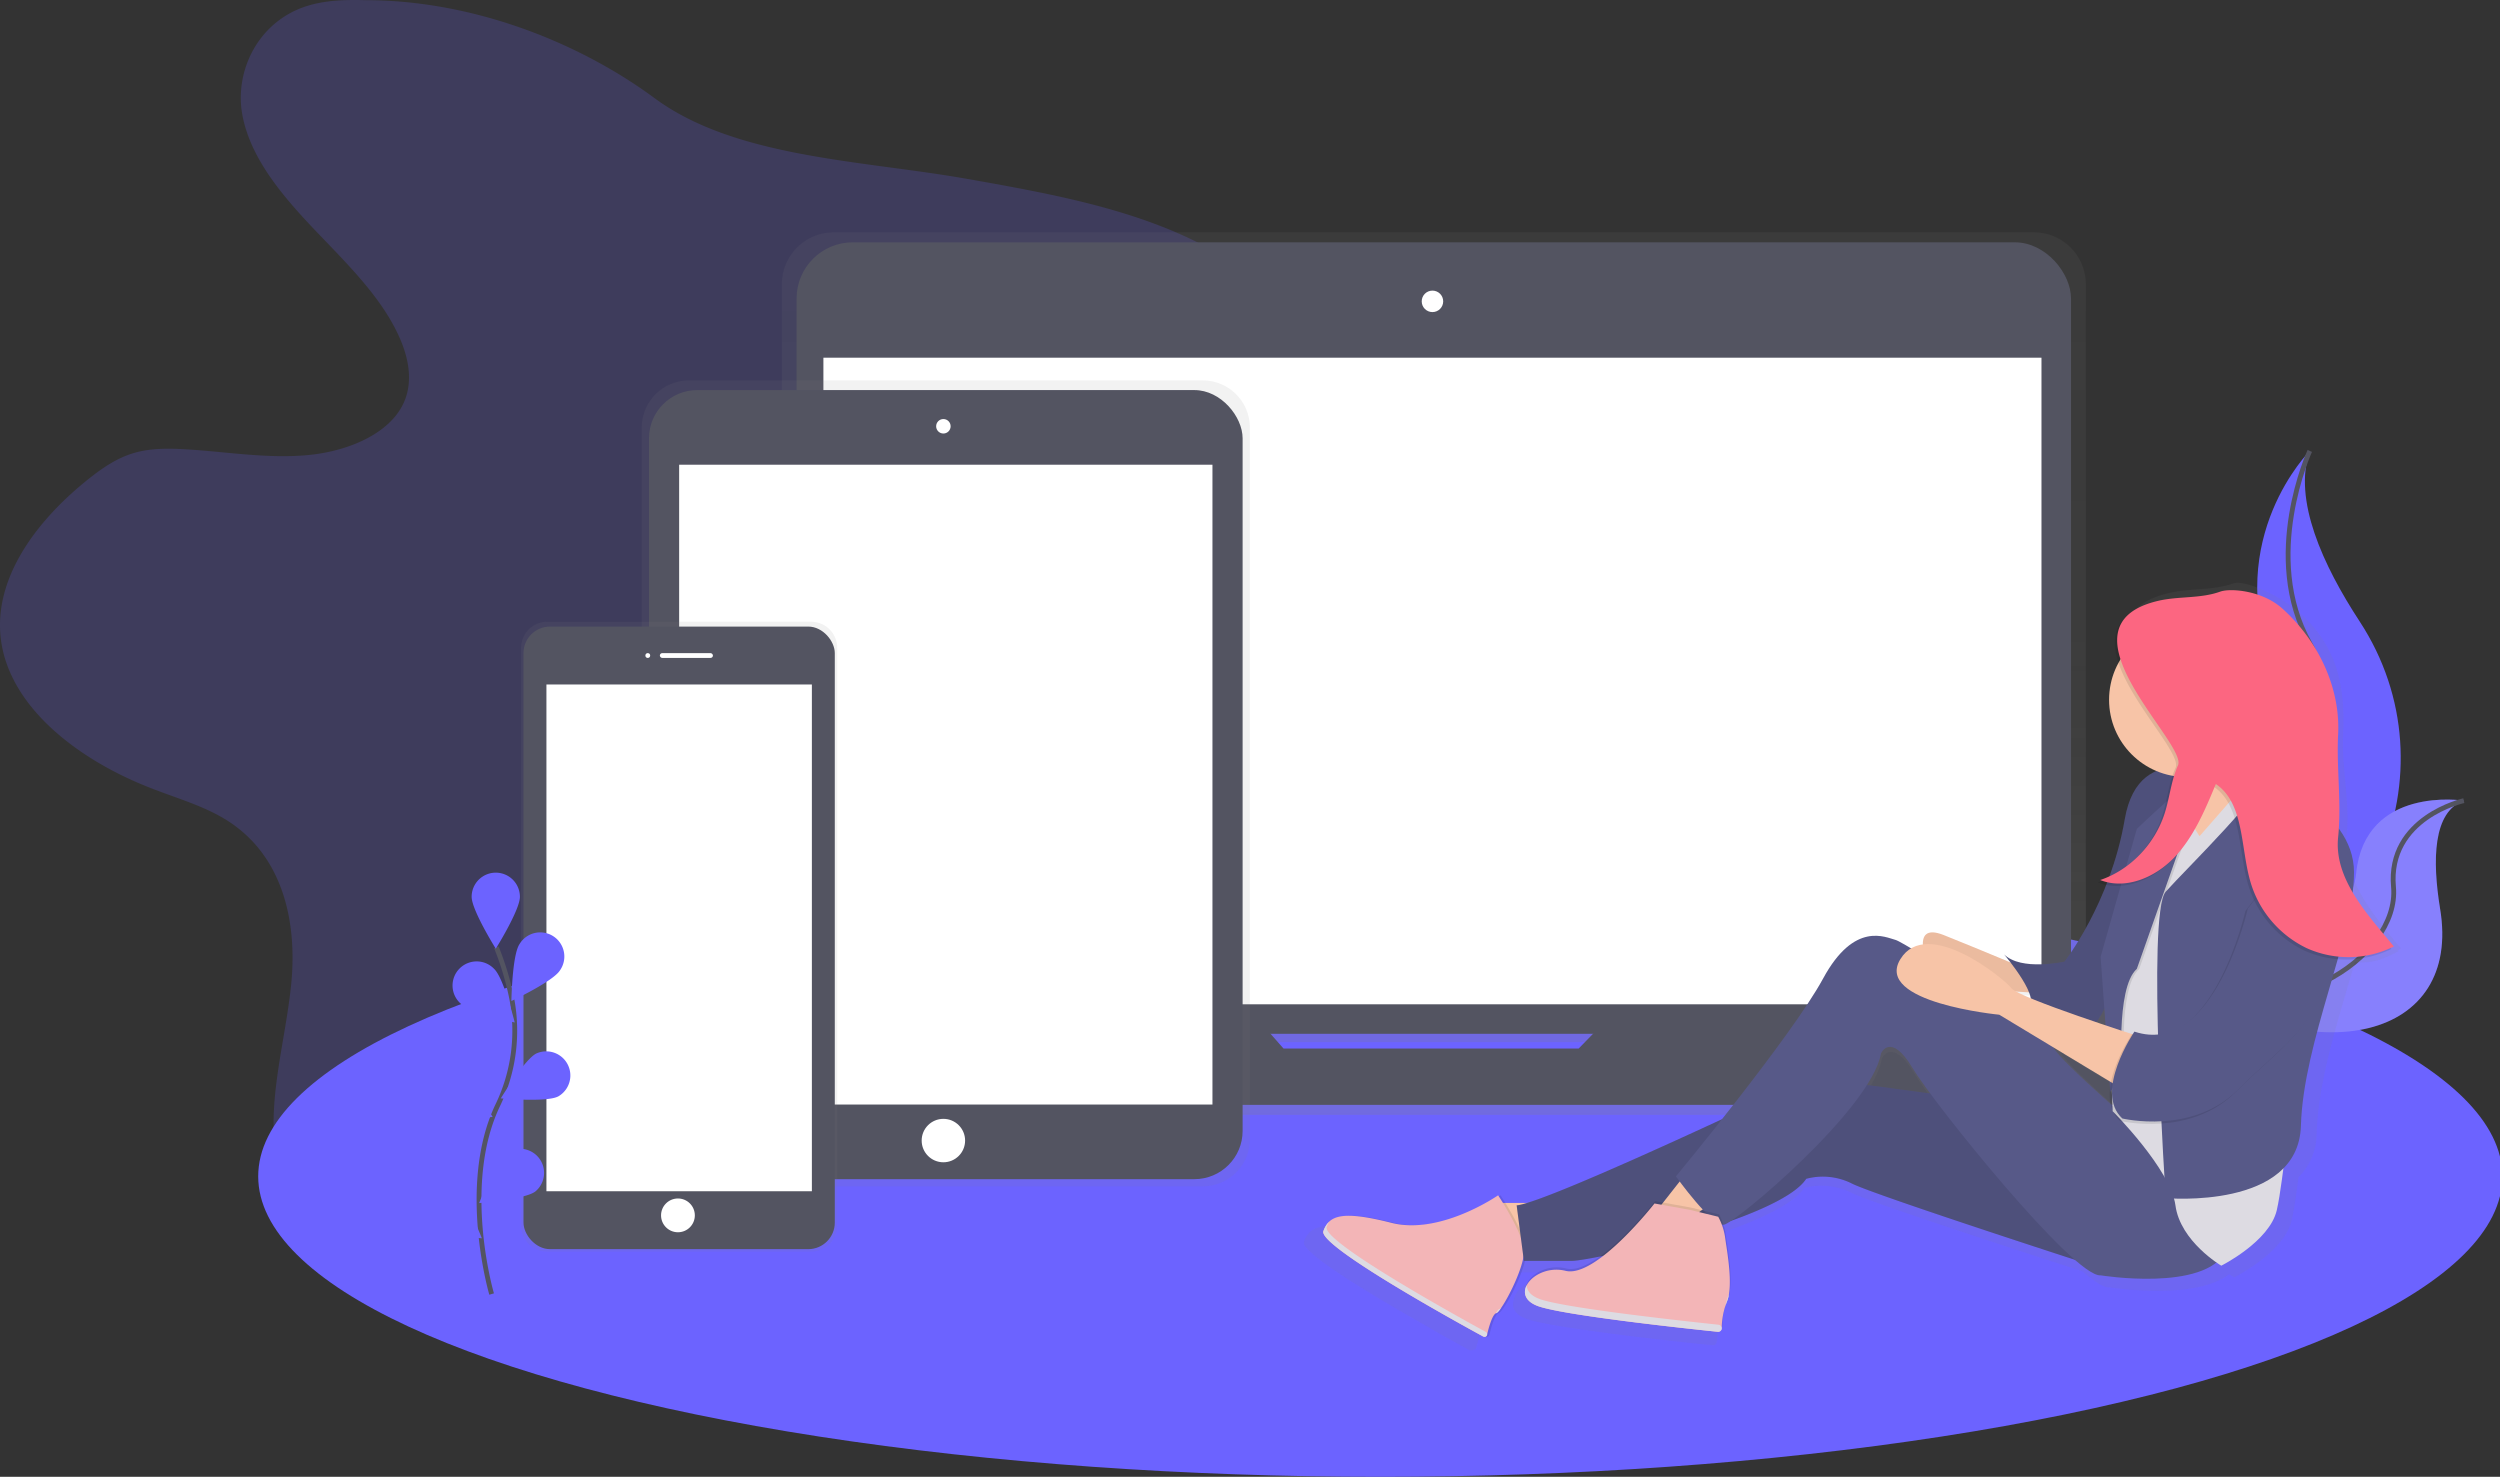 <svg width="1036" height="612" xmlns="http://www.w3.org/2000/svg" xmlns:xlink="http://www.w3.org/1999/xlink">
 <rect width="100%" height="100%" fill="#333333" stroke="none"/>
 <defs>
  <linearGradient y2="-0" x2="0.5" y1="1" x1="0.5" id="deacd444-d5db-4c24-9492-02e57292be3c">
   <stop stop-opacity="0.25" stop-color="gray" offset="0"/>
   <stop stop-opacity="0.12" stop-color="gray" offset="0.54"/>
   <stop stop-opacity="0.1" stop-color="gray" offset="1"/>
  </linearGradient>
  <linearGradient xlink:href="#deacd444-d5db-4c24-9492-02e57292be3c" y2="301.65" x2="473.94" y1="635.65" x1="473.94" id="a1de9c2c-a914-4f57-a703-6b671b828453"/>
  <linearGradient xlink:href="#deacd444-d5db-4c24-9492-02e57292be3c" y2="401.65" x2="363.44" y1="662.65" x1="363.44" id="33ead0d0-8f65-4117-bca2-44ecb419ecb0"/>
  <linearGradient xlink:href="#deacd444-d5db-4c24-9492-02e57292be3c" y2="385.5" x2="849.68" y1="703.66" x1="849.68" id="9a5964b5-9011-4675-8f60-8033350848c0"/>
 </defs>
 <title>web_devices</title>
 <g>
  <title>background</title>
  <rect fill="none" id="canvas_background" height="602" width="802" y="-1" x="-1"/>
 </g>
 <g>
  <title>Layer 1</title>
  <path id="svg_1" opacity="0.2" fill="#6c63ff" d="m151.4,0.07c-8.06,-0.23 -16.32,0 -23.88,2.32c-20.57,6.32 -30.32,27 -27.15,44.87s16.21,33.44 29.74,47.67s28.19,28.3 35.61,45.31c3.7,8.49 5.43,18 1.67,26.48c-5.8,13.07 -23.29,20.37 -40.08,21.89s-33.65,-1.44 -50.5,-2.43c-7.07,-0.41 -14.34,-0.46 -21,1.45c-7.31,2.08 -13.4,6.33 -19,10.76c-21.85,17.38 -39.34,41.09 -36.51,66c3.2,28.23 31.74,50.54 63,62.51c10.35,4 21.3,7.18 30.41,12.84c24,14.93 29.39,42.93 27,67.64s-10.53,49.45 -6,73.94c5.33,28.49 28.92,54.23 60.74,66.25c28.35,10.71 63.83,10 89,-5.11c12.27,-7.38 21.55,-17.63 29.62,-28.23a227.74,227.74 0 0 0 29.45,-51c3.51,-8.49 6.81,-17.62 15,-23.52c5,-3.63 11.48,-5.66 17.89,-7.24c19.32,-4.76 39.67,-6.06 59.17,-10.3s39.12,-12.17 49.72,-26.27c15,-20 8,-45.62 8.07,-69.14c0.12,-53.66 39.11,-101.69 53.5,-154c4.7,-17.09 6.45,-36 -4.05,-51.25c-7.13,-10.35 -19.16,-17.82 -31.8,-23.59c-27.81,-12.69 -59.42,-18.34 -90.51,-23.84c-43.21,-7.64 -95.68,-8.63 -129.17,-33.35c-32.14,-23.73 -76.11,-40.66 -119.94,-40.66z"/>
  <ellipse id="svg_2" fill="#6c63ff" ry="124.52" rx="465" cy="487.48" cx="572"/>
  <path id="svg_3" fill="#6c63ff" d="m957.18,186.86s-35.83,35.83 -15.6,89s-34.68,141.59 -34.68,141.59s0.59,-0.09 1.68,-0.28c73.59,-13 110.16,-97.16 69.24,-159.69c-15.21,-23.24 -27.7,-50.48 -20.64,-70.62z"/>
  <path id="svg_4" stroke-width="2" stroke-miterlimit="10" stroke="#535461" fill="none" d="m957.18,186.86s-20.23,43.92 0,79.75s3.47,136.39 -50.28,150.84"/>
  <path id="svg_5" fill="#6c63ff" d="m1021,331.79s-40.89,-6.51 -44.61,30.13s-78.62,41.72 -78.62,41.72l1.4,0.93c61.84,40.59 121,25.86 112,-28c-3.27,-20.08 -3,-40.21 9.83,-44.78z"/>
  <path id="svg_6" opacity="0.2" fill="#f5f5f5" d="m1021,331.79s-40.89,-6.51 -44.61,30.13s-78.62,41.72 -78.62,41.72l1.4,0.93c61.84,40.59 121,25.86 112,-28c-3.27,-20.08 -3,-40.21 9.83,-44.78z"/>
  <path id="svg_7" stroke-width="2" stroke-miterlimit="10" stroke="#535461" fill="none" d="m1021,331.79s-31.74,7 -29.13,35.82s-47.13,63.45 -94.1,36"/>
  <path id="svg_8" fill="url(#deacd444-d5db-4c24-9492-02e57292be3c)" d="m926.37,419.92l-64.24,0a21.42,21.42 0 0 0 2.24,-9.57l0,-292.56a21.51,21.51 0 0 0 -21.51,-21.51l-497.34,0a21.51,21.51 0 0 0 -21.52,21.51l0,292.57a21.42,21.42 0 0 0 2.24,9.57l-66.51,0a5.69,5.69 0 0 0 -5.69,5.69l0,4.59a31.82,31.82 0 0 0 31.82,31.79l614.38,0a31.82,31.82 0 0 0 31.82,-31.82l0,-4.59a5.69,5.69 0 0 0 -5.69,-5.67zm-395.89,18.2l-5.48,-6.25l136.72,0l-6.1,6.26l-125.14,-0.01z"/>
  <rect id="svg_9" fill="#535461" ry="23.26" rx="23.26" height="327.99" width="528.12" y="100.42" x="330.11"/>
  <rect id="svg_10" fill="#fff" height="267.95" width="504.77" y="148.23" x="341.22"/>
  <circle id="svg_11" fill="#fff" r="4.45" cy="124.88" cx="593.61"/>
  <path id="svg_12" fill="#535461" d="m671.55,416.73l-17.35,17.79l-122.3,0l-15.67,-17.79l-248.94,0a5.56,5.56 0 0 0 -5.56,5.56l0,4.48a31.1,31.1 0 0 0 31.1,31.1l600.45,0a31.1,31.1 0 0 0 31.1,-31.1l0,-4.48a5.56,5.56 0 0 0 -5.56,-5.56l-247.27,0z"/>
  <path id="svg_13" fill="url(#a1de9c2c-a914-4f57-a703-6b671b828453)" d="m498.41,157.65l-212.93,0a19.51,19.51 0 0 0 -19.53,19.48l0,295a19.51,19.51 0 0 0 19.53,19.48l212.93,0a19.51,19.51 0 0 0 19.53,-19.48l0,-295a19.51,19.51 0 0 0 -19.53,-19.48z"/>
  <rect id="svg_14" fill="#535461" ry="20" rx="20" height="327" width="246" y="161.65" x="268.94"/>
  <rect id="svg_15" fill="#fff" height="265.14" width="221" y="192.58" x="281.44"/>
  <circle id="svg_16" fill="#fff" r="3" cy="176.65" cx="390.94"/>
  <circle id="svg_17" fill="#fff" r="9" cy="472.65" cx="390.94"/>
  <path id="svg_18" fill="url(#33ead0d0-8f65-4117-bca2-44ecb419ecb0)" d="m336.11,257.65l-109.33,0a10.81,10.81 0 0 0 -10.83,10.79l0,239.42a10.81,10.81 0 0 0 10.83,10.79l109.33,0a10.81,10.81 0 0 0 10.83,-10.79l0,-239.42a10.81,10.81 0 0 0 -10.83,-10.79z"/>
  <rect id="svg_19" fill="#535461" ry="11" rx="11" height="258" width="129" y="259.65" x="216.94"/>
  <rect id="svg_20" fill="#fff" height="210" width="110" y="283.65" x="226.44"/>
  <circle id="svg_21" fill="#fff" r="1" cy="271.65" cx="268.44"/>
  <rect id="svg_22" fill="#fff" ry="1" rx="1" height="2" width="22" y="270.65" x="273.44"/>
  <circle id="svg_23" fill="#fff" r="7" cy="503.65" cx="280.94"/>
  <path id="svg_24" stroke-width="2" stroke-miterlimit="10" stroke="#535461" fill="none" d="m203.73,536.25s-13.26,-45 2.49,-78.14a71.09,71.09 0 0 0 5.78,-44.61a119.57,119.57 0 0 0 -6.31,-20.93"/>
  <path id="svg_25" fill="#6c63ff" d="m215.45,371.63c0,5.52 -10,21.51 -10,21.51s-10,-16 -10,-21.51a10,10 0 0 1 20,0z"/>
  <path id="svg_26" fill="#6c63ff" d="m232,402.19c-3,4.63 -20.08,12.63 -20.08,12.63s0.31,-18.86 3.31,-23.49a10,10 0 1 1 16.77,10.86z"/>
  <path id="svg_27" fill="#6c63ff" d="m231.24,454.4c-4.93,2.48 -23.71,0.77 -23.71,0.77s9.79,-16.12 14.71,-18.6a10,10 0 0 1 9,17.84l0,-0.01z"/>
  <path id="svg_28" fill="#6c63ff" d="m221.8,493.79c-4.44,3.28 -23.24,4.76 -23.24,4.76s6.92,-17.54 11.36,-20.82a10,10 0 0 1 11.88,16.06z"/>
  <path id="svg_29" fill="#6c63ff" d="m190.91,415.89c4,3.84 22.39,7.83 22.39,7.83s-4.51,-18.31 -8.47,-22.15a10,10 0 1 0 -13.92,14.33l0,-0.01z"/>
  <path id="svg_30" fill="#6c63ff" d="m180.45,462.09c4.93,2.48 23.71,0.77 23.71,0.77s-9.79,-16.12 -14.71,-18.6a10,10 0 1 0 -9,17.84l0,-0.01z"/>
  <path id="svg_31" fill="#6c63ff" d="m176.45,508.39c4.44,3.28 23.24,4.76 23.24,4.76s-6.92,-17.54 -11.36,-20.82a10,10 0 0 0 -11.88,16.06z"/>
  <path id="svg_32" fill="url(#9a5964b5-9011-4675-8f60-8033350848c0)" d="m995,393.1c-11.07,-13.43 -24.48,-28.86 -22.6,-46.73c1.52,-14.47 -2.12,-27.85 -1.4,-42.37c1,-20.63 -3.14,-36.78 -18,-50c-8.68,-7.73 -23.19,-13.8 -27.51,-12.25c-8.56,3.06 -17.9,1.89 -26.71,4c-6.69,1.56 -11.14,4 -13.9,7c-5.55,5 -5.64,12 -3.11,19.45a32.85,32.85 0 0 0 16.23,46.08c-6.17,2.58 -11.5,8.52 -13.58,20.58a140.68,140.68 0 0 1 -6.53,24.31a39.51,39.51 0 0 1 -4,1.61c0.3,0.12 0.61,0.2 0.91,0.31c-0.65,0.25 -1.29,0.5 -2,0.72a21.21,21.21 0 0 0 3.65,1.06c-8,20.21 -18,32.73 -18,32.73s-18.65,4.12 -25.9,-3.09c0,0 1.18,1.38 2.78,3.45c-7.09,-2.94 -18.73,-7.74 -28.68,-11.69c-7.22,-2.87 -9.07,0 -9,4a13.32,13.32 0 0 0 -5,1.68a48.67,48.67 0 0 0 -6.69,-3.6c-4.14,-1 -17.61,-8.24 -31.08,16.47c-7.84,14.37 -27.94,40.6 -43.39,60c-30.05,13.82 -69.17,31.32 -83.71,35.72l-9.32,0c-1.22,-2 -2.07,-3.26 -2.07,-3.26l-0.72,0.48l-0.31,-0.48s-18.3,12.67 -36.88,12.77a35,35 0 0 1 -7.84,-1c-8.54,-2.15 -14.56,-3.11 -18.86,-3c-5.09,-0.09 -8,1.12 -9.76,3.4l0,0a8.94,8.94 0 0 0 -0.65,0.94l0,0a11.05,11.05 0 0 0 -0.54,1l0,0c-0.16,0.36 -0.32,0.74 -0.46,1.13a2.32,2.32 0 0 0 0.58,1.95a10.42,10.42 0 0 0 0.81,1l0.52,0.56c2.34,2.42 6.6,5.63 11.9,9.21c1.53,1 3.15,2.1 4.84,3.19l3.21,2l2.87,1.79l1.15,0.71l1.28,0.78l2.29,1.39l1.36,0.82l2.57,1.53l2.08,1.23c5.44,3.21 10.86,6.32 15.75,9.08l3.42,2.04l0.33,0.18l2.2,1.23l3.8,2.11l2.61,1.44l1.22,0.67l1.31,0.72l0.26,0.14l2.28,1.24a3.3,3.3 0 0 0 2.66,-0.72c0.66,-2.8 2.27,-8.8 4,-9.26s9.22,-13.55 11.33,-22.31l20.22,0a89.13,89.13 0 0 0 11.84,-1.82c-5.22,3.72 -10.39,6.06 -14.41,5.06c-8.5,-2.11 -16.55,3.07 -17.36,8.18c0,0.11 -0.07,0.21 -0.1,0.32s-0.05,0.21 -0.07,0.31s-0.06,0.25 -0.08,0.38s0,0.21 0,0.32s0,0.25 0,0.38s0,0.21 0,0.31s0,0.26 0,0.39s0,0.2 0,0.3s0.06,0.27 0.1,0.41s0,0.18 0.07,0.26a5,5 0 0 0 0.22,0.53l0.05,0.13a5.38,5.38 0 0 0 0.38,0.63l0.16,0.21c0.1,0.14 0.21,0.28 0.33,0.41l0.23,0.23c0.12,0.12 0.25,0.24 0.38,0.36l0.28,0.23l0.45,0.33l0.33,0.22l0.54,0.32l0.36,0.19l0.68,0.32l0.34,0.15c0.36,0.15 0.74,0.29 1.15,0.42c0.65,0.21 1.42,0.43 2.29,0.65l0.87,0.21l1.27,0.29l0.67,0.15q1.3,0.28 2.76,0.56l1.35,0.25l1.1,0.2l2.53,0.44c1.58,0.27 3.23,0.54 5,0.8l4.36,0.66l5.68,0.81l1.26,0.17l2,0.28l2.93,0.39l2,0.26l0,0l5.19,0.66l1.62,0.2l3.27,0.4c4.3,0.52 8.46,1 12.29,1.43l4.43,0.5l2.24,0.25l1,0.1l2.68,0.29l1.49,0.16l1.84,0.19l2.59,0.27l0.28,0l1.66,0.17l0,0a1.51,1.51 0 0 0 1.67,-1.47l0,0l0,0c0,-0.05 0,-0.11 0,-0.17a1.46,1.46 0 0 0 0.24,-0.78a34,34 0 0 1 0.93,-7.32c0.11,-0.41 0.24,-0.83 0.38,-1.25l0.16,-0.48c0.18,-0.51 0.36,-1 0.57,-1.55a11.12,11.12 0 0 0 0.39,-1.14c0,-0.12 0.07,-0.24 0.11,-0.37s0.1,-0.41 0.14,-0.62c2.08,-7.11 -0.43,-20.37 -1.15,-25.58a27.77,27.77 0 0 0 -1.14,-4.9a2,2 0 0 0 0.39,0a11.79,11.79 0 0 0 3,-1.63c15.28,-5.45 28.16,-11.68 32.23,-17.92a27.91,27.91 0 0 1 19.68,2.06c7.91,3.93 67.75,23.46 95.61,32.48c5,4.31 8.92,6.83 11.09,6.64c0,0 35.47,5.74 49.73,-5.46c1.27,0.88 2.07,1.35 2.07,1.35s20.72,-10.29 23.83,-23.68c1,-4.34 1.91,-10.74 2.84,-17.82a25.91,25.91 0 0 0 7.52,-18.21c0.65,-22.48 9.36,-48.16 15.82,-71c7.84,0.62 10.87,-0.86 18.06,-4.41l-0.32,-0.41c0.51,-0.3 0.96,-0.5 1.41,-0.72zm-118.79,33.67l-4,-1.33a33,33 0 0 0 3.45,-5.74l0.55,7.07zm-22.29,9.46l24,14.4l0.21,2.93a21,21 0 0 0 0.2,6.7c-10.58,-9.4 -22.96,-20.81 -24.42,-24.04l0.01,0.01zm-9.8,-21c-2.62,-1.08 -4.79,-2.06 -6.28,-2.87c2,0.14 3.9,0.26 5.56,0.35a12.44,12.44 0 0 1 0.72,2.52zm-64.28,23.47s4.14,-9.26 13.47,6.18c1.45,2.4 4.12,6.22 7.65,10.95l-27.16,-3.63c3.2,-4.96 5.35,-9.57 6.04,-13.49l0,-0.01z"/>
  <path id="svg_33" fill="#f7c4a7" d="m839.5,401.5s-19,-8 -34,-14s-6,14 -6,14s25,7 25,8s21,2 21,2l-6,-10z"/>
  <path id="svg_34" opacity="0.05" d="m839.5,401.5s-19,-8 -34,-14s-6,14 -6,14s25,7 25,8s21,2 21,2l-6,-10z"/>
  <path id="svg_35" fill="#575988" d="m920.5,322.5s-34,-18 -40,17s-25,59 -25,59s-18,4 -25,-3c0,0 17,20 9,22c0,0 18,13 26,9s14,-31 17,-38s14,-68 38,-66z"/>
  <path id="svg_36" opacity="0.1" d="m920.5,322.5s-34,-18 -40,17s-25,59 -25,59s-18,4 -25,-3c0,0 17,20 9,22c0,0 18,13 26,9s14,-31 17,-38s14,-68 38,-66z"/>
  <path id="svg_37" fill="#f7c4a7" d="m901.5,310.5s21,24 22,44s24,-21 26,-22s-20,-35 -22,-46s-26,24 -26,24z"/>
  <polygon id="svg_38" fill="#f7c4a7" points="916 320.75 902.75 332.75 909 358 926 342 924 326 916 320.75"/>
  <polygon id="svg_39" fill="#f7c4a7" points="639.5 498.5 616.5 498.5 625.5 520.5 647.5 514.5 639.5 498.5"/>
  <path id="svg_40" opacity="0.1" d="m621.82,495.33s-23.82,16.59 -44.17,11.43s-25.88,-3.23 -28.25,3.43c-2.19,6.13 56.84,38.55 66.25,43.67a1.08,1.08 0 0 0 1.57,-0.7c0.64,-2.72 2.19,-8.55 3.85,-9c2.16,-0.58 12,-19 11.46,-26.24s-10.71,-22.59 -10.71,-22.59z"/>
  <path id="svg_41" fill="#f3b5b7" d="m620.82,495.33s-23.82,16.59 -44.17,11.43s-25.88,-3.23 -28.25,3.43c-2.19,6.13 56.84,38.55 66.25,43.67a1.08,1.08 0 0 0 1.57,-0.7c0.64,-2.72 2.19,-8.55 3.85,-9c2.16,-0.58 12,-19 11.46,-26.24s-10.71,-22.59 -10.71,-22.59z"/>
  <path id="svg_42" fill="#575988" d="m817.5,455.5l-67,-9s-109,52 -122,53l3,23l20,0c8,0 86,-17 97,-34a26.78,26.78 0 0 1 19,2c10,5 106,36 106,36l-56,-71z"/>
  <path id="svg_43" opacity="0.1" d="m817.5,455.5l-67,-9s-109,52 -122,53l3,23l20,0c8,0 86,-17 97,-34a26.78,26.78 0 0 1 19,2c10,5 106,36 106,36l-56,-71z"/>
  <polygon id="svg_44" fill="#f7c4a7" points="698.5 486.5 687.5 500.5 698.5 506.5 714.5 494.5 698.5 486.5"/>
  <path id="svg_45" fill="#575988" d="m889.5,470.5s-36,-30.82 -38.49,-36.41s-61.51,-43.59 -65.51,-44.59s-17,-8 -30,16s-61,82 -61,82s15,21 20,20s61,-48 65,-71c0,0 4,-9 13,6s67,87 78,86c0,0 43,7 52,-10s-33,-48 -33,-48z"/>
  <path id="svg_46" fill="#dddbe2" d="m910,324s-12.5,5.5 -13.5,28.5s-23,62 -23,62l2,46s24,24 26,39s19,25 19,25s20,-10 23,-23s5,-45 10,-57s2,-87 2,-87l-15,-26l-8,-9l-21,24s-11.5,-15.5 -1.5,-22.5z"/>
  <path id="svg_47" opacity="0.1" d="m880.5,445.5s-3,-36 6,-44l18,-51s6.5,-24.5 5.5,-26.5s-23.5,19.5 -23.5,19.5l-15,53l4,56l5,-7z"/>
  <path id="svg_48" fill="#575988" d="m879.5,445.5s-3,-36 6,-44l18,-51s7,-25 6,-27s-24,20 -24,20l-15,53l4,56l5,-7z"/>
  <path id="svg_49" fill="#f7c4a7" d="m886.5,429.5s-50,-16 -53,-20s-35,-30 -46,-12s41,23 41,23l53,32l5,-23z"/>
  <path id="svg_50" opacity="0.1" d="m700.67,500.41l-14.8,-2.66s-24.24,31.05 -36.87,27.9s-24.25,10.44 -10.91,14.8c12.05,3.94 64.09,9.45 74,10.47a1.46,1.46 0 0 0 1.61,-1.42a31.84,31.84 0 0 1 2.3,-11.27c2.67,-6.55 0,-20.62 -0.74,-26a25.83,25.83 0 0 0 -2.91,-9l-11.68,-2.82z"/>
  <path id="svg_51" fill="#f3b5b7" d="m700.42,501.38l-14.8,-2.66s-24.24,31.05 -36.85,27.91s-24.25,10.44 -10.91,14.8c12.05,3.94 64.09,9.45 74,10.47a1.46,1.46 0 0 0 1.61,-1.42a31.84,31.84 0 0 1 2.21,-11.26c2.67,-6.55 0,-20.62 -0.74,-26a25.83,25.83 0 0 0 -2.91,-9l-11.61,-2.84z"/>
  <circle id="svg_52" opacity="0.1" r="32" cy="290" cx="909"/>
  <circle id="svg_53" fill="#f7c4a7" r="32" cy="290" cx="906"/>
  <path id="svg_54" fill="#575988" d="m937.5,321.5s38,13 38,40s-21,70 -22,105s-56,30 -56,30s-8,-118 0,-127s44,-44 40,-48z"/>
  <path id="svg_55" opacity="0.1" d="m930.5,377.5s-14,62 -47,51c0,0 -17,25 -5,36c0,0 29,7 48,-12s33,-26 36,-49s5,-55 -5,-52s-27,26 -27,26z"/>
  <path id="svg_56" fill="#575988" d="m931.5,376.5s-14,62 -47,51c0,0 -17,25 -5,36c0,0 29,7 48,-12s33,-26 36,-49s5,-55 -5,-52s-27,26 -27,26z"/>
  <path id="svg_57" fill="#dddbe2" d="m716.54,536c0,0.09 -0.06,0.2 -0.09,0.28a29.28,29.28 0 0 0 -1.57,5.29c0.24,-0.78 0.52,-1.58 0.84,-2.38a14.52,14.52 0 0 0 0.82,-3.19z"/>
  <path id="svg_58" fill="#dddbe2" d="m638.59,538.51c-4.12,-1.35 -5.85,-3.57 -5.92,-5.91c-1.7,3.26 -0.63,6.92 5.19,8.82c12.05,3.94 64.1,9.45 74,10.47a1.46,1.46 0 0 0 1.61,-1.43l0,0a1.47,1.47 0 0 0 -1.31,-1.49c-10.86,-1.16 -61.68,-6.58 -73.57,-10.46z"/>
  <path id="svg_59" fill="#dddbe2" d="m549.78,508.43a12.32,12.32 0 0 1 1,-2.12a9.75,9.75 0 0 0 -2.35,3.88c-2.19,6.13 56.84,38.55 66.25,43.67a1.08,1.08 0 0 0 1.57,-0.71l0,0a1.08,1.08 0 0 0 -0.53,-1.2c-10.4,-5.69 -68.1,-37.46 -65.94,-43.52z"/>
  <path id="svg_60" fill="#dddbe2" d="m621.44,542.41c-0.53,0.14 -1.05,0.85 -1.54,1.82l0.16,-0.06c0.44,-0.12 1.19,-1 2.1,-2.3a1.94,1.94 0 0 1 -0.72,0.54z"/>
  <path id="svg_61" opacity="0.1" d="m901.56,318.17c-2.82,6.22 -3.41,13.23 -5.48,19.75c-4.11,12.93 -14.42,23.63 -26.77,27.76c10.39,4.14 22.65,-0.92 30.68,-9.32s12.74,-19.58 17.25,-30.46c11.66,7.84 10.24,25.86 14.16,39.89a44.24,44.24 0 0 0 23.55,28.15a42.17,42.17 0 0 0 36.07,-0.73c-10.69,-13 -25.91,-30.93 -24.1,-48.29c1.47,-14.06 -8.62,-24.8 -7.93,-38.91c1,-20 -6.66,-30.16 -21,-43c-8.38,-7.51 4.81,-18.1 -6,-15c-4.25,1.22 -8.73,-3.33 -12.9,-1.83c-8.26,3 -17.28,1.84 -25.78,3.84c-44.18,10.38 12.37,59.07 8.25,68.15z"/>
  <path id="svg_62" fill="#fc6681" d="m902.56,317.17c-2.82,6.22 -3.41,13.23 -5.48,19.75c-4.11,12.93 -14.42,23.63 -26.77,27.76c10.39,4.14 22.65,-0.92 30.68,-9.32s12.74,-19.58 17.25,-30.46c11.66,7.84 10.24,25.86 14.16,39.89a44.24,44.24 0 0 0 23.55,28.15a42.17,42.17 0 0 0 36.07,-0.73c-10.69,-13 -24.91,-27.93 -23.1,-45.29c1.47,-14.06 -0.72,-28.51 0,-42.61c1,-20 -8.81,-39.32 -23.16,-52.16c-8.38,-7.51 -21.47,-8.47 -25.65,-7c-8.26,3 -17.28,1.84 -25.78,3.84c-44.2,10.41 12.35,59.1 8.23,68.18z"/>
 </g>
</svg>